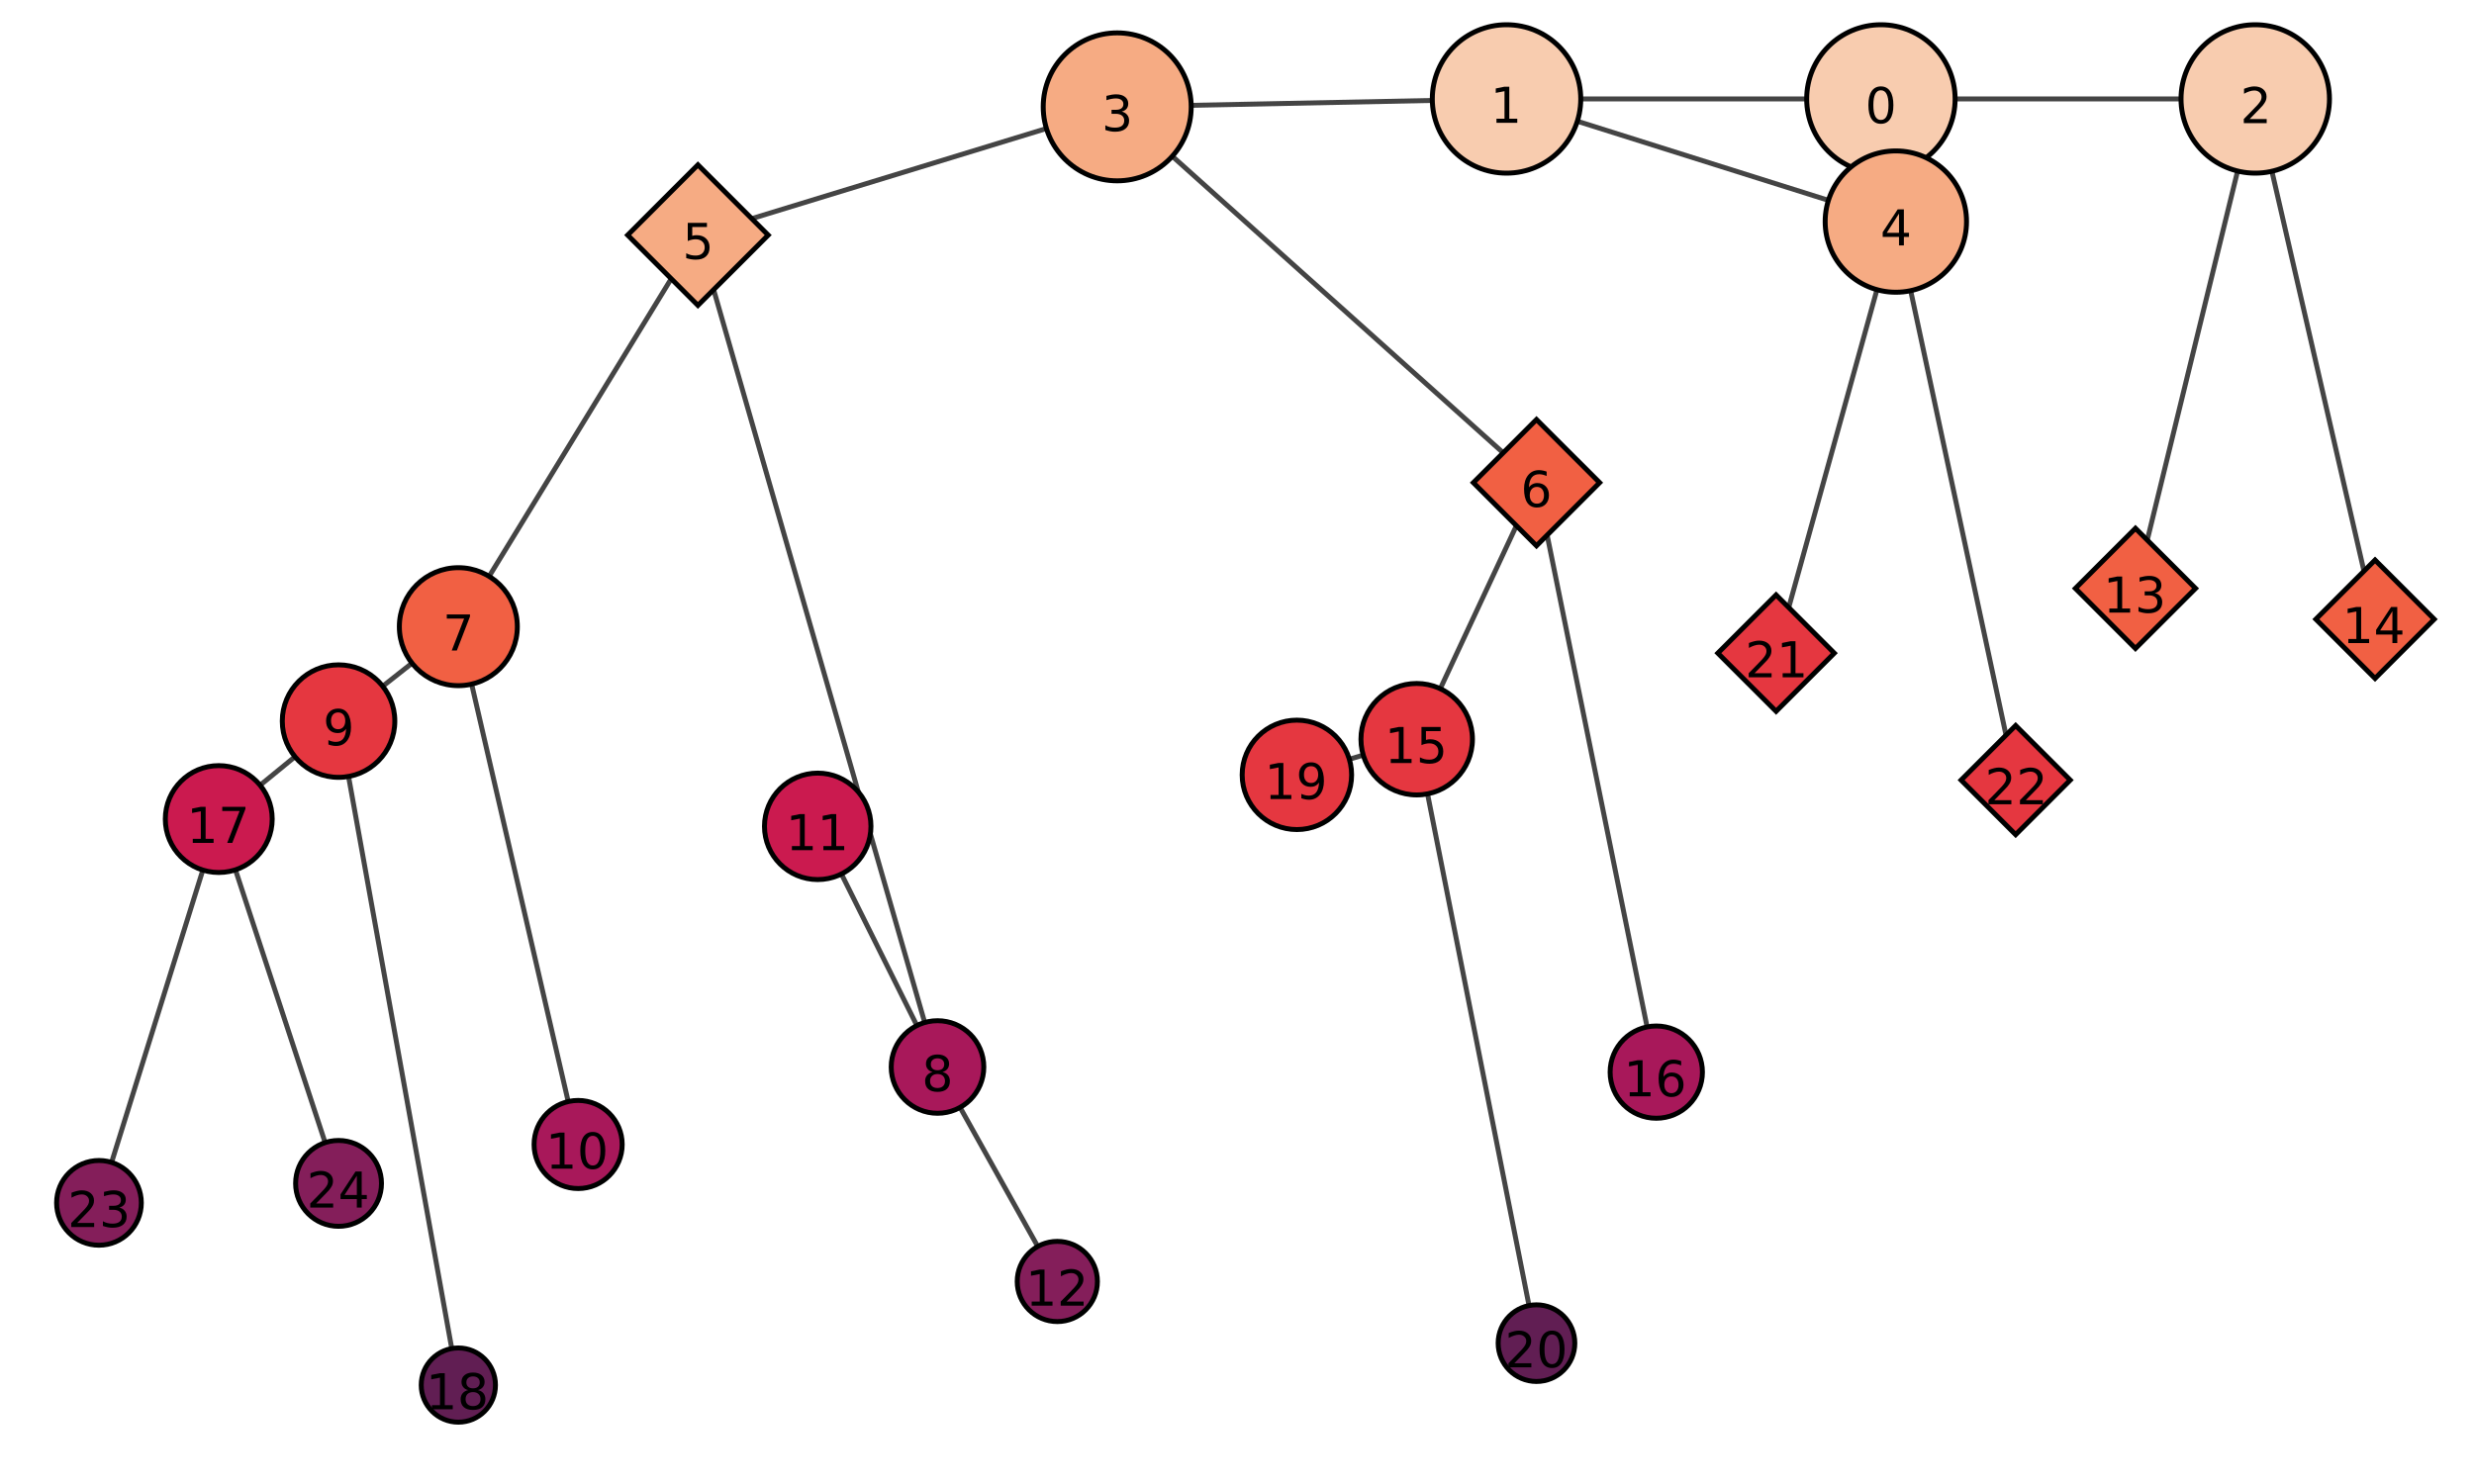 <?xml version="1.0" encoding="UTF-8"?>
<svg xmlns="http://www.w3.org/2000/svg" xmlns:xlink="http://www.w3.org/1999/xlink" width="500pt" height="300pt" viewBox="0 0 500 300" version="1.1">
<defs>
<g>
<symbol overflow="visible" id="glyph0-0">
<path style="stroke:none;" d="M 0.5 1.766 L 0.5 -7.047 L 5.5 -7.047 L 5.5 1.766 Z M 1.062 1.219 L 4.938 1.219 L 4.938 -6.484 L 1.062 -6.484 Z M 1.062 1.219 "/>
</symbol>
<symbol overflow="visible" id="glyph0-1">
<path style="stroke:none;" d="M 3.172 -6.641 C 2.672 -6.641 2.289 -6.391 2.031 -5.891 C 1.781 -5.391 1.656 -4.641 1.656 -3.641 C 1.656 -2.641 1.781 -1.891 2.031 -1.391 C 2.289 -0.891 2.672 -0.641 3.172 -0.641 C 3.691 -0.641 4.078 -0.891 4.328 -1.391 C 4.586 -1.891 4.719 -2.641 4.719 -3.641 C 4.719 -4.641 4.586 -5.391 4.328 -5.891 C 4.078 -6.391 3.691 -6.641 3.172 -6.641 Z M 3.172 -7.422 C 3.992 -7.422 4.617 -7.098 5.047 -6.453 C 5.484 -5.805 5.703 -4.867 5.703 -3.641 C 5.703 -2.41 5.484 -1.473 5.047 -0.828 C 4.617 -0.18 3.992 0.141 3.172 0.141 C 2.359 0.141 1.734 -0.18 1.297 -0.828 C 0.867 -1.473 0.656 -2.41 0.656 -3.641 C 0.656 -4.867 0.867 -5.805 1.297 -6.453 C 1.734 -7.098 2.359 -7.422 3.172 -7.422 Z M 3.172 -7.422 "/>
</symbol>
<symbol overflow="visible" id="glyph0-2">
<path style="stroke:none;" d="M 1.234 -0.828 L 2.859 -0.828 L 2.859 -6.391 L 1.094 -6.047 L 1.094 -6.938 L 2.844 -7.297 L 3.828 -7.297 L 3.828 -0.828 L 5.438 -0.828 L 5.438 0 L 1.234 0 Z M 1.234 -0.828 "/>
</symbol>
<symbol overflow="visible" id="glyph0-3">
<path style="stroke:none;" d="M 1.922 -0.828 L 5.359 -0.828 L 5.359 0 L 0.734 0 L 0.734 -0.828 C 1.109 -1.211 1.617 -1.734 2.266 -2.391 C 2.91 -3.047 3.316 -3.469 3.484 -3.656 C 3.797 -4.008 4.016 -4.305 4.141 -4.547 C 4.266 -4.797 4.328 -5.039 4.328 -5.281 C 4.328 -5.664 4.191 -5.977 3.922 -6.219 C 3.648 -6.469 3.297 -6.594 2.859 -6.594 C 2.547 -6.594 2.219 -6.535 1.875 -6.422 C 1.539 -6.316 1.176 -6.156 0.781 -5.938 L 0.781 -6.938 C 1.176 -7.094 1.547 -7.211 1.891 -7.297 C 2.234 -7.379 2.551 -7.422 2.844 -7.422 C 3.594 -7.422 4.191 -7.234 4.641 -6.859 C 5.098 -6.484 5.328 -5.977 5.328 -5.344 C 5.328 -5.039 5.27 -4.754 5.156 -4.484 C 5.039 -4.223 4.836 -3.91 4.547 -3.547 C 4.461 -3.453 4.203 -3.176 3.766 -2.719 C 3.328 -2.27 2.711 -1.641 1.922 -0.828 Z M 1.922 -0.828 "/>
</symbol>
<symbol overflow="visible" id="glyph0-4">
<path style="stroke:none;" d="M 4.062 -3.938 C 4.531 -3.832 4.895 -3.617 5.156 -3.297 C 5.426 -2.984 5.562 -2.594 5.562 -2.125 C 5.562 -1.406 5.312 -0.848 4.812 -0.453 C 4.32 -0.055 3.617 0.141 2.703 0.141 C 2.398 0.141 2.086 0.109 1.766 0.047 C 1.441 -0.016 1.109 -0.102 0.766 -0.219 L 0.766 -1.172 C 1.035 -1.016 1.332 -0.895 1.656 -0.812 C 1.988 -0.727 2.332 -0.688 2.688 -0.688 C 3.301 -0.688 3.77 -0.805 4.094 -1.047 C 4.414 -1.297 4.578 -1.656 4.578 -2.125 C 4.578 -2.551 4.426 -2.883 4.125 -3.125 C 3.82 -3.363 3.406 -3.484 2.875 -3.484 L 2.016 -3.484 L 2.016 -4.297 L 2.906 -4.297 C 3.395 -4.297 3.766 -4.395 4.016 -4.594 C 4.273 -4.789 4.406 -5.07 4.406 -5.438 C 4.406 -5.801 4.27 -6.082 4 -6.281 C 3.738 -6.488 3.363 -6.594 2.875 -6.594 C 2.602 -6.594 2.312 -6.562 2 -6.5 C 1.688 -6.445 1.348 -6.359 0.984 -6.234 L 0.984 -7.109 C 1.359 -7.211 1.707 -7.289 2.031 -7.344 C 2.363 -7.395 2.672 -7.422 2.953 -7.422 C 3.703 -7.422 4.297 -7.25 4.734 -6.906 C 5.172 -6.57 5.391 -6.113 5.391 -5.531 C 5.391 -5.125 5.273 -4.781 5.047 -4.5 C 4.816 -4.227 4.488 -4.039 4.062 -3.938 Z M 4.062 -3.938 "/>
</symbol>
<symbol overflow="visible" id="glyph0-5">
<path style="stroke:none;" d="M 3.781 -6.438 L 1.297 -2.547 L 3.781 -2.547 Z M 3.516 -7.297 L 4.766 -7.297 L 4.766 -2.547 L 5.797 -2.547 L 5.797 -1.719 L 4.766 -1.719 L 4.766 0 L 3.781 0 L 3.781 -1.719 L 0.484 -1.719 L 0.484 -2.672 Z M 3.516 -7.297 "/>
</symbol>
<symbol overflow="visible" id="glyph0-6">
<path style="stroke:none;" d="M 1.078 -7.297 L 4.953 -7.297 L 4.953 -6.453 L 1.984 -6.453 L 1.984 -4.672 C 2.129 -4.723 2.27 -4.758 2.406 -4.781 C 2.551 -4.801 2.695 -4.812 2.844 -4.812 C 3.656 -4.812 4.297 -4.586 4.766 -4.141 C 5.242 -3.703 5.484 -3.102 5.484 -2.344 C 5.484 -1.551 5.238 -0.938 4.75 -0.5 C 4.27 -0.07 3.582 0.141 2.688 0.141 C 2.383 0.141 2.07 0.113 1.75 0.062 C 1.438 0.008 1.109 -0.066 0.766 -0.172 L 0.766 -1.156 C 1.066 -1 1.375 -0.879 1.688 -0.797 C 2 -0.723 2.328 -0.688 2.672 -0.688 C 3.234 -0.688 3.676 -0.832 4 -1.125 C 4.332 -1.426 4.5 -1.832 4.5 -2.344 C 4.5 -2.844 4.332 -3.238 4 -3.531 C 3.676 -3.832 3.234 -3.984 2.672 -3.984 C 2.41 -3.984 2.145 -3.953 1.875 -3.891 C 1.613 -3.836 1.348 -3.75 1.078 -3.625 Z M 1.078 -7.297 "/>
</symbol>
<symbol overflow="visible" id="glyph0-7">
<path style="stroke:none;" d="M 3.297 -4.031 C 2.859 -4.031 2.508 -3.879 2.25 -3.578 C 1.988 -3.273 1.859 -2.863 1.859 -2.344 C 1.859 -1.812 1.988 -1.395 2.25 -1.094 C 2.508 -0.789 2.859 -0.641 3.297 -0.641 C 3.742 -0.641 4.094 -0.789 4.344 -1.094 C 4.602 -1.395 4.734 -1.812 4.734 -2.344 C 4.734 -2.863 4.602 -3.273 4.344 -3.578 C 4.094 -3.879 3.742 -4.031 3.297 -4.031 Z M 5.266 -7.125 L 5.266 -6.234 C 5.016 -6.348 4.758 -6.438 4.5 -6.5 C 4.25 -6.562 4.004 -6.594 3.766 -6.594 C 3.109 -6.594 2.609 -6.375 2.266 -5.938 C 1.922 -5.5 1.727 -4.832 1.688 -3.938 C 1.875 -4.219 2.113 -4.43 2.406 -4.578 C 2.695 -4.734 3.016 -4.812 3.359 -4.812 C 4.086 -4.812 4.664 -4.586 5.094 -4.141 C 5.52 -3.703 5.734 -3.102 5.734 -2.344 C 5.734 -1.594 5.508 -0.988 5.062 -0.531 C 4.625 -0.082 4.035 0.141 3.297 0.141 C 2.453 0.141 1.805 -0.18 1.359 -0.828 C 0.922 -1.473 0.703 -2.41 0.703 -3.641 C 0.703 -4.785 0.973 -5.703 1.516 -6.391 C 2.066 -7.078 2.801 -7.422 3.719 -7.422 C 3.969 -7.422 4.219 -7.395 4.469 -7.344 C 4.719 -7.301 4.984 -7.227 5.266 -7.125 Z M 5.266 -7.125 "/>
</symbol>
<symbol overflow="visible" id="glyph0-8">
<path style="stroke:none;" d="M 0.828 -7.297 L 5.516 -7.297 L 5.516 -6.875 L 2.859 0 L 1.828 0 L 4.328 -6.453 L 0.828 -6.453 Z M 0.828 -7.297 "/>
</symbol>
<symbol overflow="visible" id="glyph0-9">
<path style="stroke:none;" d="M 3.172 -3.469 C 2.703 -3.469 2.332 -3.336 2.062 -3.078 C 1.801 -2.828 1.672 -2.484 1.672 -2.047 C 1.672 -1.609 1.801 -1.266 2.062 -1.016 C 2.332 -0.766 2.703 -0.641 3.172 -0.641 C 3.641 -0.641 4.008 -0.766 4.281 -1.016 C 4.551 -1.266 4.688 -1.609 4.688 -2.047 C 4.688 -2.484 4.551 -2.828 4.281 -3.078 C 4.02 -3.336 3.648 -3.469 3.172 -3.469 Z M 2.188 -3.875 C 1.77 -3.977 1.441 -4.176 1.203 -4.469 C 0.961 -4.758 0.844 -5.113 0.844 -5.531 C 0.844 -6.113 1.051 -6.57 1.469 -6.906 C 1.883 -7.25 2.453 -7.422 3.172 -7.422 C 3.898 -7.422 4.473 -7.25 4.891 -6.906 C 5.305 -6.57 5.516 -6.113 5.516 -5.531 C 5.516 -5.113 5.395 -4.758 5.156 -4.469 C 4.914 -4.176 4.586 -3.977 4.172 -3.875 C 4.648 -3.77 5.02 -3.555 5.281 -3.234 C 5.539 -2.91 5.672 -2.516 5.672 -2.047 C 5.672 -1.336 5.457 -0.797 5.031 -0.422 C 4.602 -0.047 3.984 0.141 3.172 0.141 C 2.367 0.141 1.75 -0.047 1.312 -0.422 C 0.883 -0.797 0.672 -1.336 0.672 -2.047 C 0.672 -2.516 0.805 -2.91 1.078 -3.234 C 1.348 -3.555 1.719 -3.77 2.188 -3.875 Z M 1.828 -5.438 C 1.828 -5.062 1.945 -4.766 2.188 -4.547 C 2.426 -4.336 2.754 -4.234 3.172 -4.234 C 3.598 -4.234 3.93 -4.336 4.172 -4.547 C 4.41 -4.766 4.531 -5.062 4.531 -5.438 C 4.531 -5.812 4.41 -6.102 4.172 -6.312 C 3.93 -6.531 3.598 -6.641 3.172 -6.641 C 2.754 -6.641 2.426 -6.531 2.188 -6.312 C 1.945 -6.102 1.828 -5.812 1.828 -5.438 Z M 1.828 -5.438 "/>
</symbol>
<symbol overflow="visible" id="glyph0-10">
<path style="stroke:none;" d="M 1.094 -0.156 L 1.094 -1.047 C 1.344 -0.93 1.594 -0.844 1.844 -0.781 C 2.102 -0.719 2.352 -0.688 2.594 -0.688 C 3.25 -0.688 3.75 -0.906 4.094 -1.344 C 4.438 -1.781 4.629 -2.445 4.672 -3.344 C 4.484 -3.062 4.242 -2.844 3.953 -2.688 C 3.672 -2.539 3.352 -2.469 3 -2.469 C 2.27 -2.469 1.691 -2.688 1.266 -3.125 C 0.836 -3.57 0.625 -4.176 0.625 -4.938 C 0.625 -5.688 0.844 -6.285 1.281 -6.734 C 1.727 -7.191 2.32 -7.422 3.062 -7.422 C 3.906 -7.422 4.547 -7.098 4.984 -6.453 C 5.43 -5.805 5.656 -4.867 5.656 -3.641 C 5.656 -2.492 5.383 -1.578 4.844 -0.891 C 4.301 -0.203 3.566 0.141 2.641 0.141 C 2.391 0.141 2.141 0.113 1.891 0.062 C 1.641 0.02 1.375 -0.051 1.094 -0.156 Z M 3.062 -3.25 C 3.5 -3.25 3.848 -3.398 4.109 -3.703 C 4.367 -4.004 4.5 -4.414 4.5 -4.938 C 4.5 -5.469 4.367 -5.883 4.109 -6.188 C 3.848 -6.488 3.5 -6.641 3.062 -6.641 C 2.613 -6.641 2.258 -6.488 2 -6.188 C 1.75 -5.883 1.625 -5.469 1.625 -4.938 C 1.625 -4.414 1.75 -4.004 2 -3.703 C 2.258 -3.398 2.613 -3.25 3.062 -3.25 Z M 3.062 -3.25 "/>
</symbol>
</g>
</defs>
<g id="surface8">
<rect x="0" y="0" width="500" height="300" style="fill:rgb(100%,100%,100%);fill-opacity:1;stroke:none;"/>
<path style="fill:none;stroke-width:1;stroke-linecap:butt;stroke-linejoin:miter;stroke:rgb(26.667%,26.667%,26.667%);stroke-opacity:1;stroke-miterlimit:10;" d="M 380.133 20 L 319.473 20 "/>
<path style="fill:none;stroke-width:1;stroke-linecap:butt;stroke-linejoin:miter;stroke:rgb(26.667%,26.667%,26.667%);stroke-opacity:1;stroke-miterlimit:10;" d="M 380.133 20 L 440.789 20 "/>
<path style="fill:none;stroke-width:1;stroke-linecap:butt;stroke-linejoin:miter;stroke:rgb(26.667%,26.667%,26.667%);stroke-opacity:1;stroke-miterlimit:10;" d="M 304.473 20 L 240.738 21.297 "/>
<path style="fill:none;stroke-width:1;stroke-linecap:butt;stroke-linejoin:miter;stroke:rgb(26.667%,26.667%,26.667%);stroke-opacity:1;stroke-miterlimit:10;" d="M 304.473 20 L 369.535 40.5 "/>
<path style="fill:none;stroke-width:1;stroke-linecap:butt;stroke-linejoin:miter;stroke:rgb(26.667%,26.667%,26.667%);stroke-opacity:1;stroke-miterlimit:10;" d="M 225.789 21.602 L 151.93 44.199 "/>
<path style="fill:none;stroke-width:1;stroke-linecap:butt;stroke-linejoin:miter;stroke:rgb(26.667%,26.667%,26.667%);stroke-opacity:1;stroke-miterlimit:10;" d="M 225.789 21.602 L 303.797 91.539 "/>
<path style="fill:none;stroke-width:1;stroke-linecap:butt;stroke-linejoin:miter;stroke:rgb(26.667%,26.667%,26.667%);stroke-opacity:1;stroke-miterlimit:10;" d="M 141.051 47.527 L 98.852 116.516 "/>
<path style="fill:none;stroke-width:1;stroke-linecap:butt;stroke-linejoin:miter;stroke:rgb(26.667%,26.667%,26.667%);stroke-opacity:1;stroke-miterlimit:10;" d="M 141.051 47.527 L 186.887 206.711 "/>
<path style="fill:none;stroke-width:1;stroke-linecap:butt;stroke-linejoin:miter;stroke:rgb(26.667%,26.667%,26.667%);stroke-opacity:1;stroke-miterlimit:10;" d="M 92.633 126.684 L 77.352 138.73 "/>
<path style="fill:none;stroke-width:1;stroke-linecap:butt;stroke-linejoin:miter;stroke:rgb(26.667%,26.667%,26.667%);stroke-opacity:1;stroke-miterlimit:10;" d="M 92.633 126.684 L 114.836 222.691 "/>
<path style="fill:none;stroke-width:1;stroke-linecap:butt;stroke-linejoin:miter;stroke:rgb(26.667%,26.667%,26.667%);stroke-opacity:1;stroke-miterlimit:10;" d="M 189.473 215.699 L 170.055 176.68 "/>
<path style="fill:none;stroke-width:1;stroke-linecap:butt;stroke-linejoin:miter;stroke:rgb(26.667%,26.667%,26.667%);stroke-opacity:1;stroke-miterlimit:10;" d="M 189.473 215.699 L 209.734 251.984 "/>
<path style="fill:none;stroke-width:1;stroke-linecap:butt;stroke-linejoin:miter;stroke:rgb(26.667%,26.667%,26.667%);stroke-opacity:1;stroke-miterlimit:10;" d="M 455.789 20 L 433.965 109.191 "/>
<path style="fill:none;stroke-width:1;stroke-linecap:butt;stroke-linejoin:miter;stroke:rgb(26.667%,26.667%,26.667%);stroke-opacity:1;stroke-miterlimit:10;" d="M 455.789 20 L 477.762 115.453 "/>
<path style="fill:none;stroke-width:1;stroke-linecap:butt;stroke-linejoin:miter;stroke:rgb(26.667%,26.667%,26.667%);stroke-opacity:1;stroke-miterlimit:10;" d="M 310.527 97.57 L 291.082 139.227 "/>
<path style="fill:none;stroke-width:1;stroke-linecap:butt;stroke-linejoin:miter;stroke:rgb(26.667%,26.667%,26.667%);stroke-opacity:1;stroke-miterlimit:10;" d="M 310.527 97.57 L 332.879 207.602 "/>
<path style="fill:none;stroke-width:1;stroke-linecap:butt;stroke-linejoin:miter;stroke:rgb(26.667%,26.667%,26.667%);stroke-opacity:1;stroke-miterlimit:10;" d="M 68.422 145.773 L 52.57 158.738 "/>
<path style="fill:none;stroke-width:1;stroke-linecap:butt;stroke-linejoin:miter;stroke:rgb(26.667%,26.667%,26.667%);stroke-opacity:1;stroke-miterlimit:10;" d="M 68.422 145.773 L 91.301 272.617 "/>
<path style="fill:none;stroke-width:1;stroke-linecap:butt;stroke-linejoin:miter;stroke:rgb(26.667%,26.667%,26.667%);stroke-opacity:1;stroke-miterlimit:10;" d="M 286.316 149.434 L 272.703 153.484 "/>
<path style="fill:none;stroke-width:1;stroke-linecap:butt;stroke-linejoin:miter;stroke:rgb(26.667%,26.667%,26.667%);stroke-opacity:1;stroke-miterlimit:10;" d="M 286.316 149.434 L 309.02 263.93 "/>
<path style="fill:none;stroke-width:1;stroke-linecap:butt;stroke-linejoin:miter;stroke:rgb(26.667%,26.667%,26.667%);stroke-opacity:1;stroke-miterlimit:10;" d="M 383.156 44.793 L 361.504 122.82 "/>
<path style="fill:none;stroke-width:1;stroke-linecap:butt;stroke-linejoin:miter;stroke:rgb(26.667%,26.667%,26.667%);stroke-opacity:1;stroke-miterlimit:10;" d="M 383.156 44.793 L 405.422 148.617 "/>
<path style="fill:none;stroke-width:1;stroke-linecap:butt;stroke-linejoin:miter;stroke:rgb(26.667%,26.667%,26.667%);stroke-opacity:1;stroke-miterlimit:10;" d="M 44.211 165.578 L 22.551 234.992 "/>
<path style="fill:none;stroke-width:1;stroke-linecap:butt;stroke-linejoin:miter;stroke:rgb(26.667%,26.667%,26.667%);stroke-opacity:1;stroke-miterlimit:10;" d="M 44.211 165.578 L 65.711 230.988 "/>
<path style="fill-rule:nonzero;fill:rgb(96.893%,79.809%,68.512%);fill-opacity:1;stroke-width:1;stroke-linecap:butt;stroke-linejoin:miter;stroke:rgb(0%,0%,0%);stroke-opacity:1;stroke-miterlimit:10;" d="M 395.133 20 C 395.133 28.285 388.414 35 380.133 35 C 371.848 35 365.133 28.285 365.133 20 C 365.133 11.715 371.848 5 380.133 5 C 388.414 5 395.133 11.715 395.133 20 "/>
<path style="fill-rule:nonzero;fill:rgb(96.893%,79.809%,68.512%);fill-opacity:1;stroke-width:1;stroke-linecap:butt;stroke-linejoin:miter;stroke:rgb(0%,0%,0%);stroke-opacity:1;stroke-miterlimit:10;" d="M 319.473 20 C 319.473 28.285 312.758 35 304.473 35 C 296.188 35 289.473 28.285 289.473 20 C 289.473 11.715 296.188 5 304.473 5 C 312.758 5 319.473 11.715 319.473 20 "/>
<path style="fill-rule:nonzero;fill:rgb(96.893%,79.809%,68.512%);fill-opacity:1;stroke-width:1;stroke-linecap:butt;stroke-linejoin:miter;stroke:rgb(0%,0%,0%);stroke-opacity:1;stroke-miterlimit:10;" d="M 470.789 20 C 470.789 28.285 464.074 35 455.789 35 C 447.504 35 440.789 28.285 440.789 20 C 440.789 11.715 447.504 5 455.789 5 C 464.074 5 470.789 11.715 470.789 20 "/>
<path style="fill-rule:nonzero;fill:rgb(96.443%,67.025%,51.509%);fill-opacity:1;stroke-width:1;stroke-linecap:butt;stroke-linejoin:miter;stroke:rgb(0%,0%,0%);stroke-opacity:1;stroke-miterlimit:10;" d="M 240.742 21.602 C 240.742 29.859 234.047 36.555 225.789 36.555 C 217.531 36.555 210.836 29.859 210.836 21.602 C 210.836 13.344 217.531 6.648 225.789 6.648 C 234.047 6.648 240.742 13.344 240.742 21.602 "/>
<path style="fill-rule:nonzero;fill:rgb(96.443%,67.025%,51.509%);fill-opacity:1;stroke-width:1;stroke-linecap:butt;stroke-linejoin:miter;stroke:rgb(0%,0%,0%);stroke-opacity:1;stroke-miterlimit:10;" d="M 397.441 44.793 C 397.441 52.68 391.047 59.078 383.156 59.078 C 375.27 59.078 368.871 52.68 368.871 44.793 C 368.871 36.902 375.27 30.508 383.156 30.508 C 391.047 30.508 397.441 36.902 397.441 44.793 "/>
<path style="fill-rule:nonzero;fill:rgb(96.443%,67.025%,51.509%);fill-opacity:1;stroke-width:1;stroke-linecap:butt;stroke-linejoin:miter;stroke:rgb(0%,0%,0%);stroke-opacity:1;stroke-miterlimit:10;" d="M 126.848 47.527 L 141.051 61.734 L 155.258 47.527 L 141.051 33.32 Z M 126.848 47.527 "/>
<path style="fill-rule:nonzero;fill:rgb(94.291%,37.549%,26.37%);fill-opacity:1;stroke-width:1;stroke-linecap:butt;stroke-linejoin:miter;stroke:rgb(0%,0%,0%);stroke-opacity:1;stroke-miterlimit:10;" d="M 297.766 97.57 L 310.527 110.332 L 323.289 97.57 L 310.527 84.809 Z M 297.766 97.57 "/>
<path style="fill-rule:nonzero;fill:rgb(94.291%,37.549%,26.37%);fill-opacity:1;stroke-width:1;stroke-linecap:butt;stroke-linejoin:miter;stroke:rgb(0%,0%,0%);stroke-opacity:1;stroke-miterlimit:10;" d="M 104.555 126.684 C 104.555 133.27 99.215 138.609 92.633 138.609 C 86.047 138.609 80.711 133.27 80.711 126.684 C 80.711 120.102 86.047 114.762 92.633 114.762 C 99.215 114.762 104.555 120.102 104.555 126.684 "/>
<path style="fill-rule:nonzero;fill:rgb(65.824%,9.553%,35.365%);fill-opacity:1;stroke-width:1;stroke-linecap:butt;stroke-linejoin:miter;stroke:rgb(0%,0%,0%);stroke-opacity:1;stroke-miterlimit:10;" d="M 198.828 215.699 C 198.828 220.867 194.641 225.055 189.473 225.055 C 184.309 225.055 180.117 220.867 180.117 215.699 C 180.117 210.531 184.309 206.344 189.473 206.344 C 194.641 206.344 198.828 210.531 198.828 215.699 "/>
<path style="fill-rule:nonzero;fill:rgb(89.49%,21.786%,25.314%);fill-opacity:1;stroke-width:1;stroke-linecap:butt;stroke-linejoin:miter;stroke:rgb(0%,0%,0%);stroke-opacity:1;stroke-miterlimit:10;" d="M 79.793 145.773 C 79.793 152.055 74.703 157.145 68.422 157.145 C 62.141 157.145 57.051 152.055 57.051 145.773 C 57.051 139.492 62.141 134.402 68.422 134.402 C 74.703 134.402 79.793 139.492 79.793 145.773 "/>
<path style="fill-rule:nonzero;fill:rgb(65.824%,9.553%,35.365%);fill-opacity:1;stroke-width:1;stroke-linecap:butt;stroke-linejoin:miter;stroke:rgb(0%,0%,0%);stroke-opacity:1;stroke-miterlimit:10;" d="M 125.746 231.367 C 125.746 236.281 121.758 240.27 116.844 240.27 C 111.926 240.27 107.938 236.281 107.938 231.367 C 107.938 226.449 111.926 222.461 116.844 222.461 C 121.758 222.461 125.746 226.449 125.746 231.367 "/>
<path style="fill-rule:nonzero;fill:rgb(79.65%,10.507%,31.063%);fill-opacity:1;stroke-width:1;stroke-linecap:butt;stroke-linejoin:miter;stroke:rgb(0%,0%,0%);stroke-opacity:1;stroke-miterlimit:10;" d="M 176.02 167.047 C 176.02 172.992 171.203 177.809 165.262 177.809 C 159.32 177.809 154.504 172.992 154.504 167.047 C 154.504 161.105 159.32 156.289 165.262 156.289 C 171.203 156.289 176.02 161.105 176.02 167.047 "/>
<path style="fill-rule:nonzero;fill:rgb(51.728%,11.796%,35.453%);fill-opacity:1;stroke-width:1;stroke-linecap:butt;stroke-linejoin:miter;stroke:rgb(0%,0%,0%);stroke-opacity:1;stroke-miterlimit:10;" d="M 221.789 259.059 C 221.789 263.535 218.16 267.164 213.684 267.164 C 209.207 267.164 205.582 263.535 205.582 259.059 C 205.582 254.582 209.207 250.953 213.684 250.953 C 218.16 250.953 221.789 254.582 221.789 259.059 "/>
<path style="fill-rule:nonzero;fill:rgb(94.291%,37.549%,26.37%);fill-opacity:1;stroke-width:1;stroke-linecap:butt;stroke-linejoin:miter;stroke:rgb(0%,0%,0%);stroke-opacity:1;stroke-miterlimit:10;" d="M 419.434 118.949 L 431.578 131.094 L 443.727 118.949 L 431.578 106.801 Z M 419.434 118.949 "/>
<path style="fill-rule:nonzero;fill:rgb(94.291%,37.549%,26.37%);fill-opacity:1;stroke-width:1;stroke-linecap:butt;stroke-linejoin:miter;stroke:rgb(0%,0%,0%);stroke-opacity:1;stroke-miterlimit:10;" d="M 468.035 125.18 L 480 137.148 L 491.965 125.18 L 480 113.215 Z M 468.035 125.18 "/>
<path style="fill-rule:nonzero;fill:rgb(89.49%,21.786%,25.314%);fill-opacity:1;stroke-width:1;stroke-linecap:butt;stroke-linejoin:miter;stroke:rgb(0%,0%,0%);stroke-opacity:1;stroke-miterlimit:10;" d="M 297.582 149.434 C 297.582 155.656 292.539 160.699 286.316 160.699 C 280.094 160.699 275.051 155.656 275.051 149.434 C 275.051 143.211 280.094 138.168 286.316 138.168 C 292.539 138.168 297.582 143.211 297.582 149.434 "/>
<path style="fill-rule:nonzero;fill:rgb(65.824%,9.553%,35.365%);fill-opacity:1;stroke-width:1;stroke-linecap:butt;stroke-linejoin:miter;stroke:rgb(0%,0%,0%);stroke-opacity:1;stroke-miterlimit:10;" d="M 344.062 216.738 C 344.062 221.887 339.887 226.062 334.738 226.062 C 329.586 226.062 325.41 221.887 325.41 216.738 C 325.41 211.59 329.586 207.414 334.738 207.414 C 339.887 207.414 344.062 211.59 344.062 216.738 "/>
<path style="fill-rule:nonzero;fill:rgb(79.65%,10.507%,31.063%);fill-opacity:1;stroke-width:1;stroke-linecap:butt;stroke-linejoin:miter;stroke:rgb(0%,0%,0%);stroke-opacity:1;stroke-miterlimit:10;" d="M 55.012 165.578 C 55.012 171.543 50.176 176.379 44.211 176.379 C 38.246 176.379 33.41 171.543 33.41 165.578 C 33.41 159.613 38.246 154.777 44.211 154.777 C 50.176 154.777 55.012 159.613 55.012 165.578 "/>
<path style="fill-rule:nonzero;fill:rgb(38.093%,12.061%,32.507%);fill-opacity:1;stroke-width:1;stroke-linecap:butt;stroke-linejoin:miter;stroke:rgb(0%,0%,0%);stroke-opacity:1;stroke-miterlimit:10;" d="M 100.133 280 C 100.133 284.141 96.773 287.5 92.633 287.5 C 88.488 287.5 85.133 284.141 85.133 280 C 85.133 275.859 88.488 272.5 92.633 272.5 C 96.773 272.5 100.133 275.859 100.133 280 "/>
<path style="fill-rule:nonzero;fill:rgb(89.49%,21.786%,25.314%);fill-opacity:1;stroke-width:1;stroke-linecap:butt;stroke-linejoin:miter;stroke:rgb(0%,0%,0%);stroke-opacity:1;stroke-miterlimit:10;" d="M 273.164 156.641 C 273.164 162.746 268.211 167.699 262.105 167.699 C 255.996 167.699 251.047 162.746 251.047 156.641 C 251.047 150.531 255.996 145.582 262.105 145.582 C 268.211 145.582 273.164 150.531 273.164 156.641 "/>
<path style="fill-rule:nonzero;fill:rgb(38.093%,12.061%,32.507%);fill-opacity:1;stroke-width:1;stroke-linecap:butt;stroke-linejoin:miter;stroke:rgb(0%,0%,0%);stroke-opacity:1;stroke-miterlimit:10;" d="M 318.27 271.527 C 318.27 275.805 314.805 279.27 310.527 279.27 C 306.25 279.27 302.781 275.805 302.781 271.527 C 302.781 267.25 306.25 263.781 310.527 263.781 C 314.805 263.781 318.27 267.25 318.27 271.527 "/>
<path style="fill-rule:nonzero;fill:rgb(89.49%,21.786%,25.314%);fill-opacity:1;stroke-width:1;stroke-linecap:butt;stroke-linejoin:miter;stroke:rgb(0%,0%,0%);stroke-opacity:1;stroke-miterlimit:10;" d="M 347.18 132.035 L 358.949 143.801 L 370.715 132.035 L 358.949 120.266 Z M 347.18 132.035 "/>
<path style="fill-rule:nonzero;fill:rgb(89.49%,21.786%,25.314%);fill-opacity:1;stroke-width:1;stroke-linecap:butt;stroke-linejoin:miter;stroke:rgb(0%,0%,0%);stroke-opacity:1;stroke-miterlimit:10;" d="M 396.34 157.699 L 407.367 168.727 L 418.395 157.699 L 407.367 146.668 Z M 396.34 157.699 "/>
<path style="fill-rule:nonzero;fill:rgb(51.728%,11.796%,35.453%);fill-opacity:1;stroke-width:1;stroke-linecap:butt;stroke-linejoin:miter;stroke:rgb(0%,0%,0%);stroke-opacity:1;stroke-miterlimit:10;" d="M 28.562 243.164 C 28.562 247.895 24.73 251.727 20 251.727 C 15.27 251.727 11.438 247.895 11.438 243.164 C 11.438 238.438 15.27 234.602 20 234.602 C 24.73 234.602 28.562 238.438 28.562 243.164 "/>
<path style="fill-rule:nonzero;fill:rgb(51.728%,11.796%,35.453%);fill-opacity:1;stroke-width:1;stroke-linecap:butt;stroke-linejoin:miter;stroke:rgb(0%,0%,0%);stroke-opacity:1;stroke-miterlimit:10;" d="M 77.098 239.23 C 77.098 244.02 73.211 247.906 68.422 247.906 C 63.629 247.906 59.746 244.02 59.746 239.23 C 59.746 234.438 63.629 230.555 68.422 230.555 C 73.211 230.555 77.098 234.438 77.098 239.23 "/>
<g style="fill:rgb(0%,0%,0%);fill-opacity:1;">
  <use xlink:href="#glyph0-1" x="376.953" y="24.891"/>
</g>
<g style="fill:rgb(0%,0%,0%);fill-opacity:1;">
  <use xlink:href="#glyph0-2" x="301.203" y="24.824"/>
</g>
<g style="fill:rgb(0%,0%,0%);fill-opacity:1;">
  <use xlink:href="#glyph0-3" x="452.742" y="24.891"/>
</g>
<g style="fill:rgb(0%,0%,0%);fill-opacity:1;">
  <use xlink:href="#glyph0-4" x="222.629" y="26.492"/>
</g>
<g style="fill:rgb(0%,0%,0%);fill-opacity:1;">
  <use xlink:href="#glyph0-5" x="380.012" y="49.617"/>
</g>
<g style="fill:rgb(0%,0%,0%);fill-opacity:1;">
  <use xlink:href="#glyph0-6" x="137.922" y="52.352"/>
</g>
<g style="fill:rgb(0%,0%,0%);fill-opacity:1;">
  <use xlink:href="#glyph0-7" x="307.312" y="102.461"/>
</g>
<g style="fill:rgb(0%,0%,0%);fill-opacity:1;">
  <use xlink:href="#glyph0-8" x="89.469" y="131.508"/>
</g>
<g style="fill:rgb(0%,0%,0%);fill-opacity:1;">
  <use xlink:href="#glyph0-9" x="186.297" y="220.59"/>
</g>
<g style="fill:rgb(0%,0%,0%);fill-opacity:1;">
  <use xlink:href="#glyph0-10" x="65.277" y="150.664"/>
</g>
<g style="fill:rgb(0%,0%,0%);fill-opacity:1;">
  <use xlink:href="#glyph0-2" x="110.262" y="236.254"/>
  <use xlink:href="#glyph0-1" x="116.624" y="236.254"/>
</g>
<g style="fill:rgb(0%,0%,0%);fill-opacity:1;">
  <use xlink:href="#glyph0-2" x="158.812" y="171.871"/>
  <use xlink:href="#glyph0-2" x="165.175" y="171.871"/>
</g>
<g style="fill:rgb(0%,0%,0%);fill-opacity:1;">
  <use xlink:href="#glyph0-2" x="207.273" y="263.949"/>
  <use xlink:href="#glyph0-3" x="213.636" y="263.949"/>
</g>
<g style="fill:rgb(0%,0%,0%);fill-opacity:1;">
  <use xlink:href="#glyph0-2" x="425.066" y="123.84"/>
  <use xlink:href="#glyph0-4" x="431.429" y="123.84"/>
</g>
<g style="fill:rgb(0%,0%,0%);fill-opacity:1;">
  <use xlink:href="#glyph0-2" x="473.367" y="130.004"/>
  <use xlink:href="#glyph0-5" x="479.729" y="130.004"/>
</g>
<g style="fill:rgb(0%,0%,0%);fill-opacity:1;">
  <use xlink:href="#glyph0-2" x="279.84" y="154.258"/>
  <use xlink:href="#glyph0-6" x="286.202" y="154.258"/>
</g>
<g style="fill:rgb(0%,0%,0%);fill-opacity:1;">
  <use xlink:href="#glyph0-2" x="328.141" y="221.629"/>
  <use xlink:href="#glyph0-7" x="334.503" y="221.629"/>
</g>
<g style="fill:rgb(0%,0%,0%);fill-opacity:1;">
  <use xlink:href="#glyph0-2" x="37.727" y="170.402"/>
  <use xlink:href="#glyph0-8" x="44.089" y="170.402"/>
</g>
<g style="fill:rgb(0%,0%,0%);fill-opacity:1;">
  <use xlink:href="#glyph0-2" x="86.062" y="284.891"/>
  <use xlink:href="#glyph0-9" x="92.425" y="284.891"/>
</g>
<g style="fill:rgb(0%,0%,0%);fill-opacity:1;">
  <use xlink:href="#glyph0-2" x="255.547" y="161.531"/>
  <use xlink:href="#glyph0-10" x="261.909" y="161.531"/>
</g>
<g style="fill:rgb(0%,0%,0%);fill-opacity:1;">
  <use xlink:href="#glyph0-3" x="304.129" y="276.414"/>
  <use xlink:href="#glyph0-1" x="310.491" y="276.414"/>
</g>
<g style="fill:rgb(0%,0%,0%);fill-opacity:1;">
  <use xlink:href="#glyph0-3" x="352.68" y="136.922"/>
  <use xlink:href="#glyph0-2" x="359.042" y="136.922"/>
</g>
<g style="fill:rgb(0%,0%,0%);fill-opacity:1;">
  <use xlink:href="#glyph0-3" x="401.141" y="162.586"/>
  <use xlink:href="#glyph0-3" x="407.503" y="162.586"/>
</g>
<g style="fill:rgb(0%,0%,0%);fill-opacity:1;">
  <use xlink:href="#glyph0-3" x="13.672" y="248.055"/>
  <use xlink:href="#glyph0-4" x="20.034" y="248.055"/>
</g>
<g style="fill:rgb(0%,0%,0%);fill-opacity:1;">
  <use xlink:href="#glyph0-3" x="61.973" y="244.121"/>
  <use xlink:href="#glyph0-5" x="68.335" y="244.121"/>
</g>
</g>
</svg>
